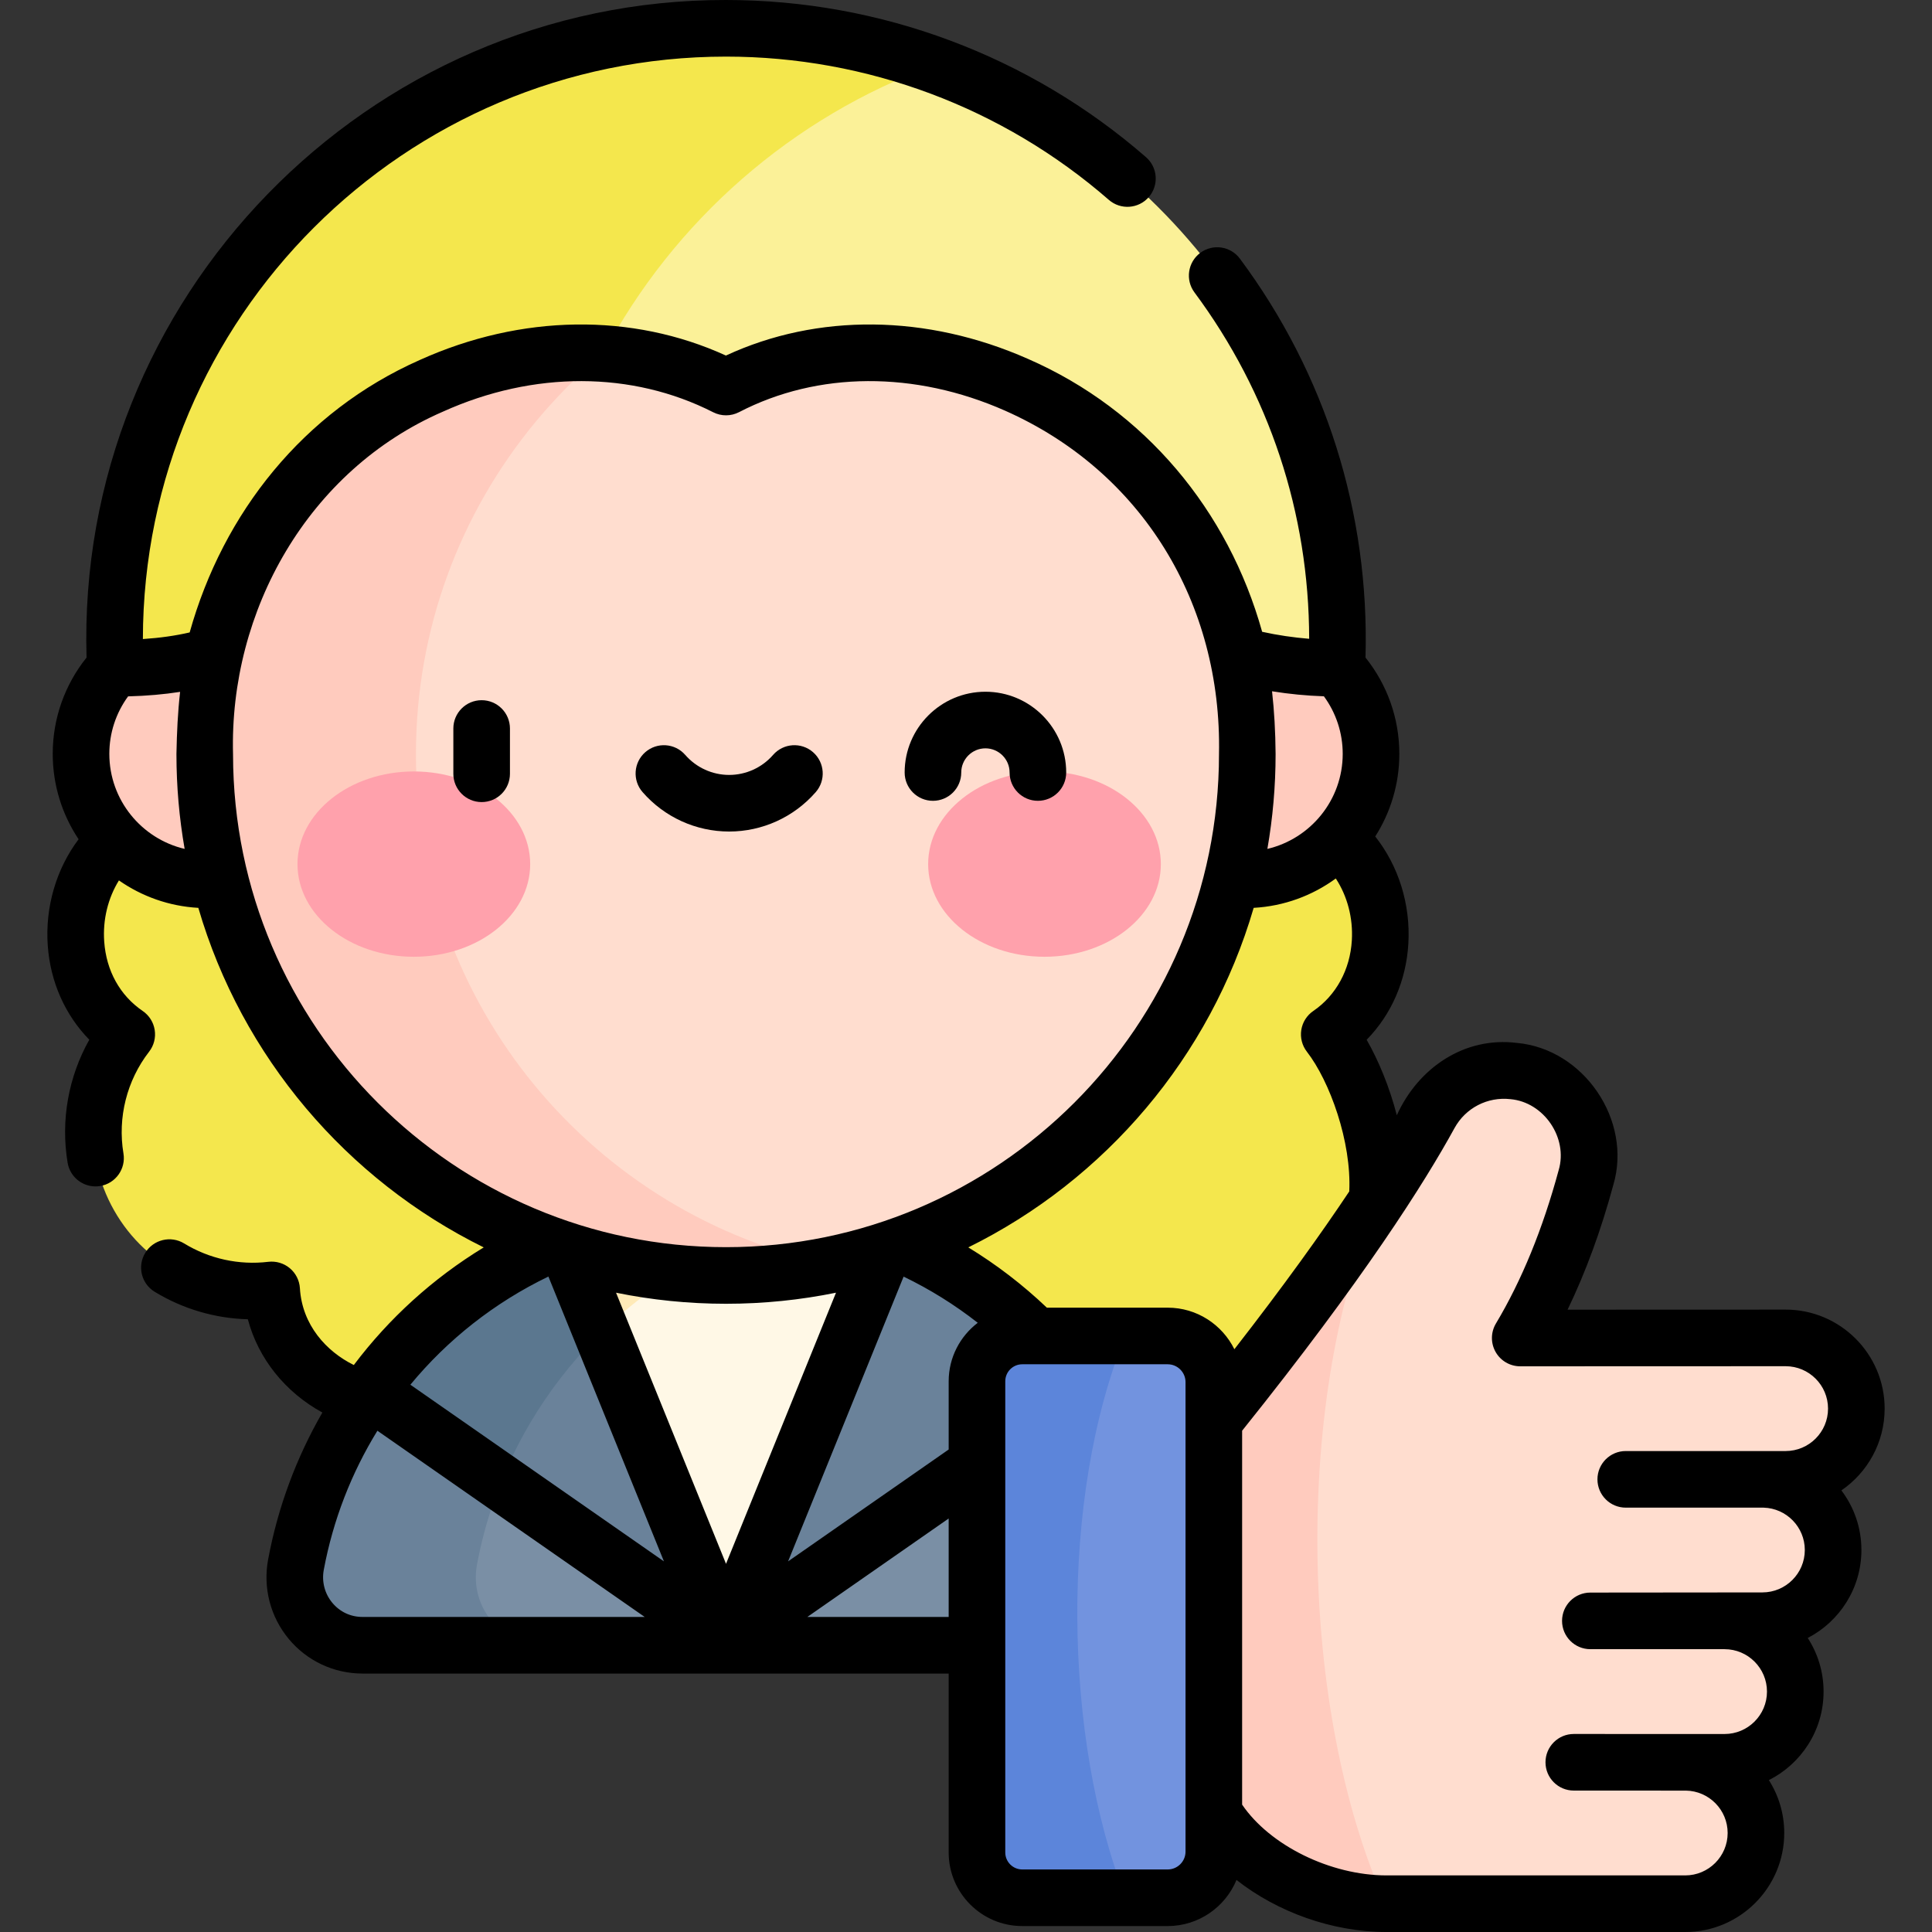 <svg id="Capa_1" enable-background="new 0 0 512 512" height="512" viewBox="0 0 512 512" width="512" xmlns="http://www.w3.org/2000/svg"><rect x="0" y="0" width="512" height="512" fill="#333333" stroke="none"/><g><g><g><path d="m266.791 199.534c11.489-20.262 37.229-27.373 57.49-15.884 12.557 7.12 20.056 19.714 21.215 33.085 23.708 8.991 27.568 43.181 6.77 57.377 10.107 13.045 17.771 41.089 9.122 56.342-8.649 15.252-21.016 51.464-37.4 49.488-1.509 25.141-42.953 1.267-62.84-14.459-12.069 5.87-26.726 5.9-39.283-1.22-20.262-11.489-27.373-37.229-15.884-57.49" fill="#f4e74d"/><path d="m119.064 199.534c-11.489-20.262-37.229-27.373-57.49-15.884-12.557 7.12-20.056 19.714-21.215 33.085-23.708 8.991-27.568 43.181-6.77 57.377-10.107 13.045-12.002 31.399-3.353 46.652 8.649 15.252 25.372 23.049 41.756 21.073 1.509 25.141 32.828 39.373 52.715 23.647 12.069 5.87 26.726 5.9 39.283-1.22 20.262-11.489 27.373-37.229 15.884-57.49" fill="#f4e74d"/><path d="m288.738 436.01h-144.7c-19.554 0-25.765-10.27-23.695-21.37 2.13-11.44 5.175-24.024 17.234-32.27l54.83 19.03 94.36-32.76c9.64 13.47 16.46 29.09 19.61 46 2.061 11.1-6.359 21.37-17.639 21.37z" fill="#7a8fa5"/><path d="m144.038 436.01h-47.97c-11.28 0-19.7-10.27-17.64-21.37 3.15-16.91 9.97-32.53 19.61-46l39.54 13.73c-5.23 9.99-9.04 20.83-11.17 32.27-2.07 11.1 6.35 21.37 17.63 21.37z" fill="#6a829a"/><path d="m286.768 368.64-94.36 65.74-59.65-41.56c4.492-39.467 44.17-71.555 83.63-70.26 28.87 6.07 53.79 22.89 70.38 46.08z" fill="#6a829a"/><path d="m216.388 322.56c-38.15 8.02-69.4 34.81-83.63 70.26l-34.72-24.18c21.03-29.41 55.46-48.57 94.37-48.57 8.22 0 16.24.86 23.98 2.49z" fill="#5b778f"/><path d="m235.428 328.33-43.02 106.05-33-81.35c10.62-21.069 29.941-32.11 56.96-30.47 6.57 1.38 12.94 3.33 19.06 5.77z" fill="#fff8e6"/><path d="m216.368 322.56c-21.9 4.61-41.53 15.41-56.96 30.47l-10.02-24.7c13.3-5.32 27.82-8.26 43.02-8.26 8.21 0 16.23.86 23.96 2.49z" fill="#ffeab7"/><circle cx="329.957" cy="199.778" fill="#ffcbbe" r="33.378"/><circle cx="54.852" cy="199.778" fill="#ffcbbe" r="33.378"/><path d="m330.548 199.87c0 66.7-47.28 122.37-110.16 135.3-77.273-13.215-116.951-68.6-116.951-135.3 0-66.71 43.129-123.23 116.951-135.31 62.88 12.93 110.16 68.6 110.16 135.31z" fill="#ffddcf"/><path d="m220.388 335.17c-9.04 1.86-18.4 2.84-27.98 2.84-76.3 0-138.15-61.85-138.15-138.14 0-76.3 61.85-138.15 138.15-138.15 9.58 0 18.94.98 27.98 2.84-62.88 12.94-110.16 68.6-110.16 135.31 0 66.7 47.28 122.36 110.16 135.3z" fill="#ffcbbe"/><path d="m354.448 169.54c0 2.53-.06 5.05-.18 7.55-7.494-.016-14.605-.839-21.394-2.328-2.913-.639-5.173-2.913-5.938-5.795-16.315-61.411-85.354-91.917-134.528-66.407-10.26-5.22-21.3-8.1-32.5-8.82 4.944-36.766 37.377-74.374 87.88-76.53 62.22 22.63 106.66 82.29 106.66 152.33z" fill="#fbf198"/><path d="m247.788 17.21c-37.9 13.78-69.2 41.3-87.88 76.53-43.483-2.901-89.376 26.417-101.955 75.278-.755 2.933-3.052 5.212-6.003 5.893-6.893 1.591-14.013 2.171-21.412 2.179-.12-2.5-.17-5.02-.17-7.55 0-89.49 72.55-162.04 162.04-162.04 19.45 0 38.1 3.43 55.38 9.71z" fill="#f4e74d"/><path d="m473.21 392.04h-5.84c10.2.17 18.42 8.48 18.42 18.72 0 10.35-8.39 18.74-18.74 18.74l-10.02.05c10.35 0 18.74 8.39 18.74 18.74s-8.39 18.74-18.74 18.74h-10.25c10.27.09 18.57 8.44 18.57 18.73 0 10.35-8.39 18.74-18.74 18.74h-79.41c-30.7-35.192-35.2-129.679-1.22-187.88 5.84-8.92 9.99-15.94 12.9-21.26 4.38-8.01 13.18-12.56 22.26-11.52 13.68 1.55 22.76 14.92 19.17 28.21-3.42 12.67-8.9 28.28-17.43 42.53l70.33-.02c10.35 0 18.74 8.39 18.74 18.74s-8.39 18.74-18.74 18.74z" fill="#ffddcf"/><path d="m367.2 504.5c-17.93-.1-37.57-9.96-45.78-24.53h-8.87c-6.63 0-12-5.38-12-12v-79.13c0-6.63 5.37-12 12-12h8.87c20.78-25.79 34.96-45.57 44.56-60.22-23.53 53.04-21.8 136.64 1.22 187.88z" fill="#ffcbbe"/><path d="m321.679 366.28v124.42c0 6.75-5.48 12.22-12.23 12.22h-11.11c-27.831-37.112-25.831-118.6-.12-148.87h11.23c6.75 0 12.23 5.47 12.23 12.23z" fill="#7293df"/><path d="m298.34 502.92h-27.43c-6.63 0-12-5.37-12-12v-124.87c0-6.63 5.37-12 12-12h27.31c-17.451 42.73-16.51 106.67.12 148.87z" fill="#5c85da"/></g><g><g fill="#ffa1ac"><ellipse cx="109.672" cy="228.998" rx="30.834" ry="24.555"/><ellipse cx="276.803" cy="228.998" rx="30.834" ry="24.555"/></g></g></g><g><path d="m499.451 373.299c0-14.469-11.771-26.241-26.243-26.241l-57.785.021c4.801-9.932 8.863-21.007 12.126-33.073 5.059-17.099-7.809-36.029-25.567-37.623-13.951-1.737-26.177 6.68-31.812 19.175-1.922-7.434-4.794-14.413-7.993-20.008 6.531-6.66 10.474-15.618 11.051-25.474.611-10.426-2.609-20.609-8.778-28.402 4.036-6.335 6.385-13.844 6.385-21.896 0-9.344-3.167-18.284-8.963-25.518 1.083-38.199-10.529-75.12-33.285-105.71-2.47-3.326-7.169-4.018-10.492-1.549-3.325 2.47-4.02 7.168-1.549 10.493 19.836 26.707 30.345 58.442 30.397 91.793-4.203-.337-8.373-.957-12.462-1.854-8.945-32.033-30.981-58.757-62.068-72.327-26.834-11.863-55.775-12.136-80.037-.882-24.874-11.356-54.228-10.971-81.162 1.191-30.764 13.629-52.075 40.451-60.949 72.186-3.788.876-7.887 1.458-12.4 1.754.1-85.126 69.387-154.355 154.537-154.355 37.312 0 73.342 13.483 101.451 37.966 3.122 2.72 7.86 2.394 10.581-.729s2.395-7.861-.729-10.581c-30.84-26.862-70.368-41.656-111.303-41.656-95.122-.158-172.28 79.185-169.466 174.261-5.797 7.232-8.963 16.172-8.963 25.517 0 8.363 2.529 16.145 6.855 22.629-5.899 7.839-8.9 17.943-8.172 28.19.686 9.635 4.61 18.401 11.01 24.939-5.533 9.828-7.619 21.371-5.745 32.606.611 3.668 3.788 6.268 7.389 6.268.409 0 .825-.034 1.242-.103 4.086-.681 6.846-4.546 6.164-8.631-1.586-9.514.893-19.344 6.801-26.97 1.267-1.634 1.802-3.719 1.479-5.761-.321-2.042-1.473-3.861-3.18-5.026-6.025-4.113-9.647-10.643-10.198-18.386-.415-5.832 1.01-11.547 3.9-16.217 6.034 4.211 13.248 6.841 21.042 7.274 11.515 39.479 39.329 72.073 75.637 89.981-13.457 8.191-25.108 18.798-34.431 31.172-7.259-3.575-13.702-10.595-14.288-20.354-.124-2.063-1.094-3.985-2.681-5.309-1.589-1.325-3.647-1.932-5.704-1.688-7.719.932-15.631-.797-22.288-4.866-3.536-2.158-8.151-1.045-10.311 2.489-2.16 3.535-1.046 8.15 2.488 10.311 7.46 4.558 16.027 7.062 24.701 7.293 2.76 10.43 9.943 19.359 19.751 24.712-6.873 11.918-11.789 25.048-14.376 38.939-1.401 7.521.591 15.2 5.466 21.067 4.842 5.827 11.966 9.169 19.544 9.169h155.34v47.418c0 10.752 8.748 19.5 19.5 19.5h38.541c8.22 0 15.275-5.057 18.236-12.221 10.839 8.517 25.373 13.797 39.785 13.797h79.134c14.469 0 26.24-11.771 26.24-26.24 0-5.152-1.499-9.958-4.074-14.016 8.588-4.317 14.498-13.207 14.498-23.456 0-5.234-1.546-10.111-4.198-14.209 8.438-4.367 14.223-13.176 14.223-23.315 0-5.926-1.977-11.398-5.303-15.796 6.914-4.731 11.461-12.678 11.461-21.669zm-172.328-15.737c-3.225-6.515-9.925-11.016-17.673-11.016h-32.02c-6.397-6.087-13.362-11.425-20.823-15.976 36.299-17.905 64.108-50.494 75.629-89.98 8.107-.448 15.587-3.272 21.765-7.782 3.05 4.663 4.601 10.442 4.252 16.392-.456 7.775-4.18 14.598-10.217 18.719-1.707 1.166-2.858 2.984-3.18 5.026s.213 4.127 1.479 5.762c6.073 7.838 11.865 23.887 11.231 37.038-7.413 11.114-17.295 24.924-30.443 41.817zm-75.715 8.484v18.089l-42.555 29.645 30.612-75.465c6.985 3.369 13.552 7.464 19.649 12.238-4.672 3.566-7.706 9.175-7.706 15.493zm-59.005 48.382-29.145-71.849c9.42 1.921 19.167 2.932 29.145 2.932 9.979 0 19.725-1.011 29.145-2.932zm158.442-229.904c3.232 4.412 4.989 9.722 4.989 15.254 0 12.235-8.537 22.506-19.965 25.189 1.428-8.175 2.178-16.581 2.178-25.16-.048-5.977-.364-11.452-.941-16.612 4.534.733 9.128 1.175 13.739 1.329zm-321.872 15.254c0-5.525 1.752-10.827 4.975-15.235 4.936-.126 9.498-.523 13.781-1.193-.609 5.393-.859 10.715-.969 16.373-.001.048-.001.096-.001.145 0 8.557.748 16.942 2.171 25.098-11.424-2.686-19.957-12.956-19.957-25.188zm32.786.162c-1.031-38.084 19.93-75.364 55.627-90.852 24.013-10.843 50.116-10.784 71.615.161 2.155 1.097 4.707 1.087 6.856-.026 20.871-10.83 46.564-10.973 70.489-.395 36.378 16.122 57.51 51.09 56.7 91.04 0 72.038-58.606 130.644-130.644 130.644-72.01-.001-130.6-58.571-130.643-130.572zm83.575 138.358 30.618 75.48-67.199-46.814c9.85-11.923 22.264-21.764 36.581-28.666zm-57.272 86.453c-2.016-2.426-2.839-5.61-2.257-8.734 2.467-13.241 7.341-25.698 14.211-36.858l70.836 49.347h-74.784c-3.151 0-5.994-1.334-8.006-3.755zm125.895 3.755 37.451-26.09v26.09zm100.221 62.189c0 2.607-2.121 4.729-4.729 4.729h-38.541c-2.481 0-4.5-2.019-4.5-4.5v-124.878c0-2.481 2.019-4.5 4.5-4.5h38.541c2.607 0 4.729 2.121 4.729 4.729zm132.425 6.305h-79.134c-14.9 0-30.95-7.956-38.292-18.758v-99.089c32.2-40.165 48.365-65.736 56.279-80.189 2.932-5.354 8.758-8.365 14.83-7.676 8.877.797 15.311 10.257 12.781 18.803-4.207 15.561-9.801 29.235-16.626 40.642-1.387 2.317-1.421 5.202-.088 7.551 1.332 2.349 3.823 3.8 6.523 3.8.003 0 70.333-.025 70.333-.025 6.198 0 11.24 5.042 11.24 11.241 0 6.198-5.042 11.24-11.24 11.24h-42.369c-4.143 0-7.5 3.358-7.5 7.5s3.357 7.5 7.5 7.5h36.531c6.05.17 10.922 5.134 10.922 11.225 0 6.198-5.042 11.24-11.24 11.24l-45.593.043c-4.143 0-7.5 3.358-7.5 7.5s3.357 7.5 7.5 7.5h35.567c6.198 0 11.24 5.042 11.24 11.241 0 6.198-5.042 11.24-11.24 11.24l-39.955-.009c-4.143 0-7.5 3.358-7.5 7.5s3.357 7.5 7.5 7.5l29.705.009c6.118.094 11.067 5.092 11.067 11.231 0 6.197-5.042 11.24-11.241 11.24z"/><path d="m127.642 185.559c-4.143 0-7.5 3.358-7.5 7.5v12c0 4.142 3.357 7.5 7.5 7.5s7.5-3.358 7.5-7.5v-12c0-4.142-3.358-7.5-7.5-7.5z"/><path d="m216.185 209.914c2.722-3.123 2.396-7.86-.727-10.582-3.125-2.721-7.861-2.396-10.582.727-2.938 3.372-7.181 5.306-11.64 5.306s-8.701-1.934-11.64-5.306c-2.723-3.123-7.46-3.447-10.582-.727-3.122 2.722-3.448 7.459-.727 10.582 5.788 6.642 14.152 10.451 22.948 10.451s17.162-3.81 22.95-10.451z"/><path d="m247.242 212.224c4.143 0 7.5-3.358 7.5-7.5 0-3.532 2.874-6.406 6.406-6.406s6.406 2.874 6.406 6.406c0 4.142 3.357 7.5 7.5 7.5s7.5-3.358 7.5-7.5c0-11.803-9.603-21.406-21.406-21.406-11.804 0-21.406 9.603-21.406 21.406 0 4.142 3.358 7.5 7.5 7.5z"/></g></g></svg>